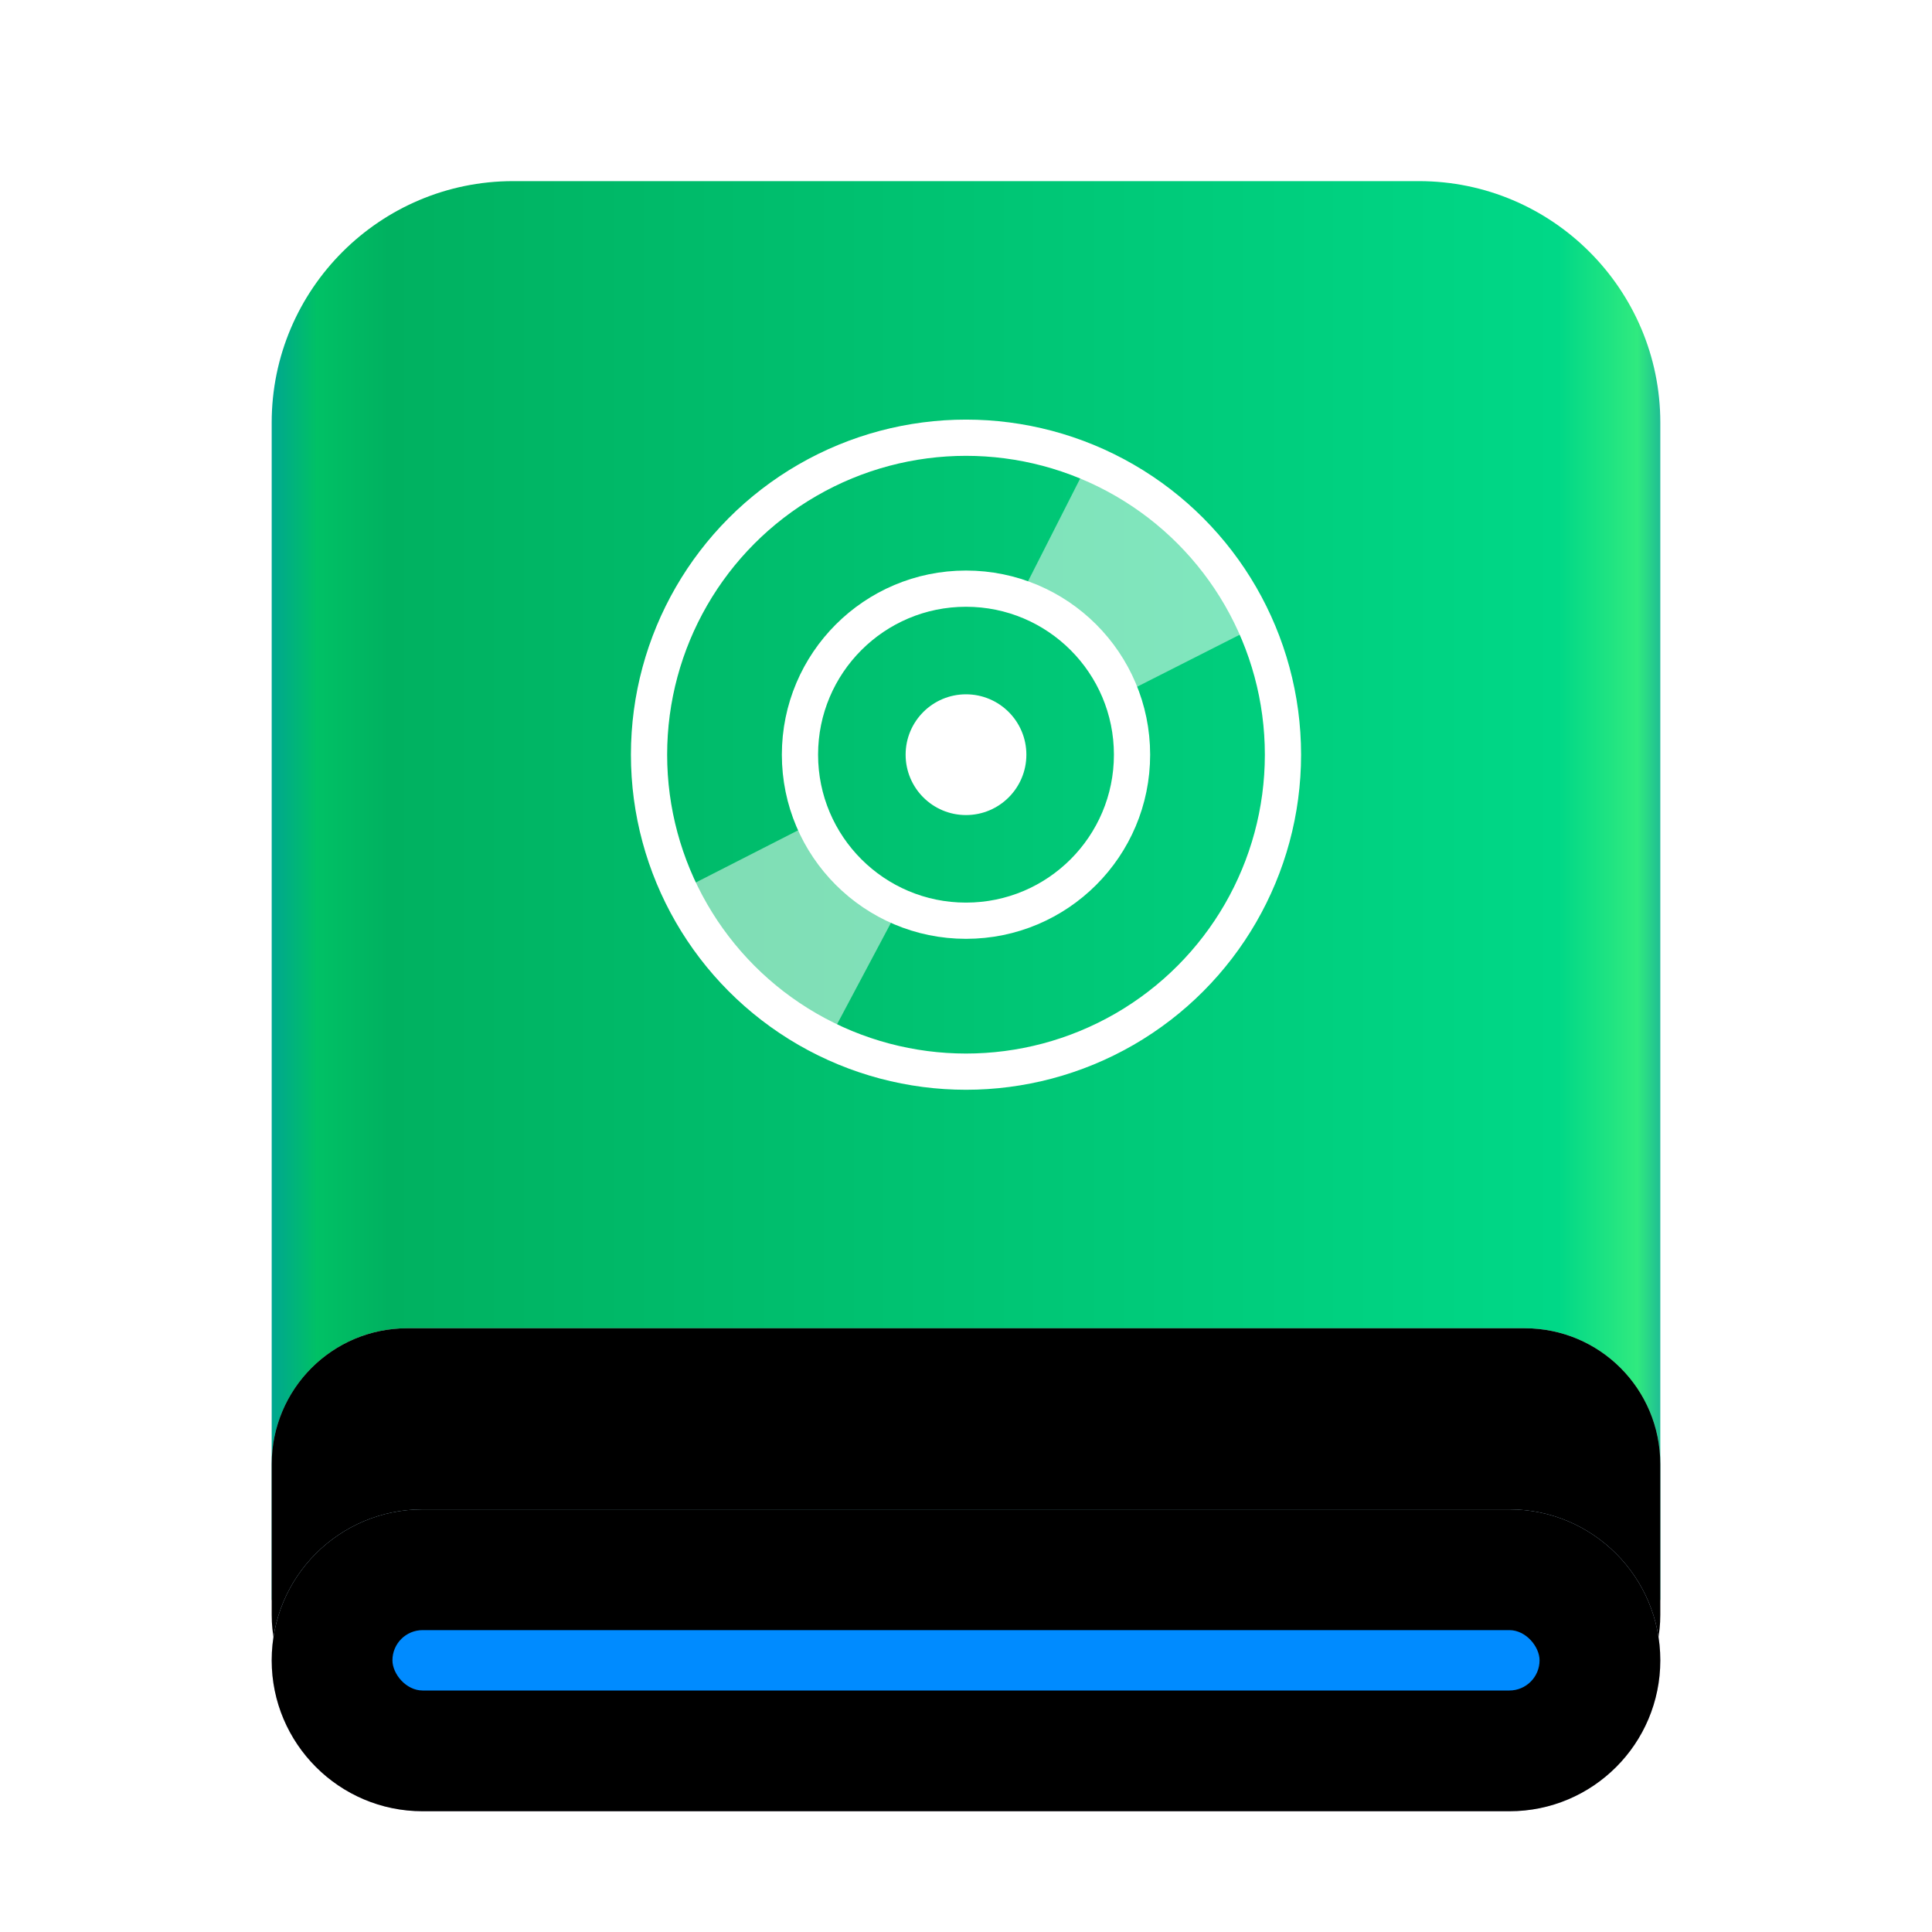 <svg xmlns="http://www.w3.org/2000/svg" xmlns:xlink="http://www.w3.org/1999/xlink" width="64" height="64" viewBox="0 0 64 64">
  <defs>
    <filter id="drive-optical-64px-a" width="134.8%" height="129.6%" x="-17.4%" y="-14.8%" filterUnits="objectBoundingBox">
      <feOffset dy="1" in="SourceAlpha" result="shadowOffsetOuter1"/>
      <feGaussianBlur in="shadowOffsetOuter1" result="shadowBlurOuter1" stdDeviation="1.5"/>
      <feComposite in="shadowBlurOuter1" in2="SourceAlpha" operator="out" result="shadowBlurOuter1"/>
      <feColorMatrix in="shadowBlurOuter1" result="shadowMatrixOuter1" values="0 0 0 0 0   0 0 0 0 0   0 0 0 0 0  0 0 0 0.2 0"/>
      <feMerge>
        <feMergeNode in="shadowMatrixOuter1"/>
        <feMergeNode in="SourceGraphic"/>
      </feMerge>
    </filter>
    <linearGradient id="drive-optical-64px-b" x1="102.549%" x2="-2.652%" y1="57.682%" y2="57.682%">
      <stop offset="0%" stop-color="#0067BC"/>
      <stop offset="4.571%" stop-color="#30EA7F"/>
      <stop offset="9.931%" stop-color="#00D887"/>
      <stop offset="88.945%" stop-color="#00B160"/>
      <stop offset="93.793%" stop-color="#00C165"/>
      <stop offset="100%" stop-color="#008CBD"/>
    </linearGradient>
    <linearGradient id="drive-optical-64px-c" x1="100%" x2="0%" y1="56.43%" y2="56.43%">
      <stop offset="0%" stop-color="#FFF" stop-opacity=".5"/>
      <stop offset="9.936%" stop-color="#FFF" stop-opacity=".9"/>
      <stop offset="52.356%" stop-color="#FFF" stop-opacity=".7"/>
      <stop offset="87.648%" stop-color="#FFF" stop-opacity=".9"/>
      <stop offset="100%" stop-color="#FFF" stop-opacity=".5"/>
    </linearGradient>
    <path id="drive-optical-64px-d" d="M1.8905378e-09,42.507 C1.5811549e-09,40.018 2.006,38 4.494,38 L41.506,38 C43.988,38 46,40.006 46,42.507 L46,47.493 C46,49.982 43.994,52 41.506,52 L4.494,52 C2.012,52 2.82121756e-09,49.994 2.51035771e-09,47.493 L1.8905378e-09,42.507 Z"/>
    <filter id="drive-optical-64px-e" width="102.2%" height="107.1%" x="-1.1%" y="-3.6%" filterUnits="objectBoundingBox">
      <feMorphology in="SourceAlpha" radius="1" result="shadowSpreadInner1"/>
      <feOffset in="shadowSpreadInner1" result="shadowOffsetInner1"/>
      <feComposite in="shadowOffsetInner1" in2="SourceAlpha" k2="-1" k3="1" operator="arithmetic" result="shadowInnerInner1"/>
      <feColorMatrix in="shadowInnerInner1" values="0 0 0 0 1   0 0 0 0 1   0 0 0 0 1  0 0 0 0.5 0"/>
    </filter>
    <radialGradient id="drive-optical-64px-f" cx="48.239%" cy="19.103%" r="78.654%" fx="48.239%" fy="19.103%" gradientTransform="matrix(0 1 -.778 0 .631 -.291)">
      <stop offset="0%" stop-color="#7CFFFE"/>
      <stop offset="100%" stop-color="#D6CDE6"/>
    </radialGradient>
    <path id="drive-optical-64px-g" d="M-1.06570042e-09,49 C-1.06570042e-09,46.239 2.234,44 4.999,44 L41.001,44 C43.762,44 46,46.244 46,49 L46,49 C46,51.761 43.766,54 41.001,54 L4.999,54 C2.238,54 -1.06570042e-09,51.756 -1.06570042e-09,49 L-1.06570042e-09,49 Z"/>
    <filter id="drive-optical-64px-h" width="102.2%" height="110%" x="-1.1%" y="-5%" filterUnits="objectBoundingBox">
      <feMorphology in="SourceAlpha" radius="1" result="shadowSpreadInner1"/>
      <feOffset in="shadowSpreadInner1" result="shadowOffsetInner1"/>
      <feComposite in="shadowOffsetInner1" in2="SourceAlpha" k2="-1" k3="1" operator="arithmetic" result="shadowInnerInner1"/>
      <feColorMatrix in="shadowInnerInner1" values="0 0 0 0 0   0 0 0 0 0.239   0 0 0 0 0.612  0 0 0 0.2 0"/>
    </filter>
    <rect id="drive-optical-64px-j" width="38" height="2" x="4" y="48" rx="1"/>
    <filter id="drive-optical-64px-i" width="102.6%" height="200%" x="-1.3%" y="-25%" filterUnits="objectBoundingBox">
      <feOffset dy="1" in="SourceAlpha" result="shadowOffsetOuter1"/>
      <feColorMatrix in="shadowOffsetOuter1" values="0 0 0 0 1   0 0 0 0 1   0 0 0 0 1  0 0 0 0.5 0"/>
    </filter>
  </defs>
  <g fill="none" fill-rule="evenodd">
    <g filter="url(#drive-optical-64px-a)" transform="translate(9 5)">
      <path fill="url(#drive-optical-64px-b)" d="M-3.48450158e-10,8 C-3.48450158e-10,3.582 3.59,4.06657819e-10 7.999,4.06657819e-10 L38.001,4.06657819e-10 C42.419,4.06657819e-10 46,3.591 46,8 L46,47 L-3.48450158e-10,47 L-3.48450158e-10,8 Z"/>
      <use fill="url(#drive-optical-64px-c)" xlink:href="#drive-optical-64px-d"/>
      <use fill="#000" filter="url(#drive-optical-64px-e)" xlink:href="#drive-optical-64px-d"/>
      <use fill="url(#drive-optical-64px-f)" xlink:href="#drive-optical-64px-g"/>
      <use fill="#000" filter="url(#drive-optical-64px-h)" xlink:href="#drive-optical-64px-g"/>
      <use fill="#000" filter="url(#drive-optical-64px-i)" xlink:href="#drive-optical-64px-j"/>
      <use fill="#008BFF" xlink:href="#drive-optical-64px-j"/>
    </g>
    <g transform="translate(21 14)">
      <path d="M10.668 1.564C12 1.564 13.261 1.857 14.401 2.372L14.419 2.333C13.269 1.812 11.999 1.513 10.657 1.513 5.616 1.513 1.516 5.616 1.516 10.661 1.516 12.003 1.813 13.275 2.335 14.424L2.383 14.403C1.867 13.261 1.572 11.997 1.572 10.663 1.571 5.637 5.644 1.564 10.668 1.564L10.668 1.564zM18.952 6.916C19.471 8.06 19.765 9.325 19.765 10.663 19.765 15.687 15.692 19.76 10.668 19.76 9.328 19.76 8.06 19.463 6.915 18.943L6.893 18.989C8.043 19.511 9.315 19.809 10.656 19.809 15.697 19.809 19.797 15.707 19.797 10.661 19.797 9.32 19.5 8.051 18.98 6.901L18.952 6.916 18.952 6.916z"/>
      <circle cx="11" cy="11" r="2" fill="#FFF"/>
      <path fill="#FFF" d="M16.173 9L20.851 6.629C19.721 4.134 17.711 2.127 15.214 1L12.879 5.601C14.355 6.299 16.179 9.015 16.173 9L16.173 9zM5.704 13.369L1.4 15.565C2.401 17.778 4.18 19.559 6.392 20.563L8.616 16.378C7.323 15.766 6.284 14.699 5.704 13.369L5.704 13.369z" opacity=".5"/>
      <path fill="#FFF" d="M15.563,8.493 C15.623,8.632 15.655,8.784 15.704,8.929 C15.656,8.784 15.621,8.633 15.563,8.493 L15.563,8.493 Z"/>
      <circle cx="11" cy="11" r="10.5" stroke="#FFF" stroke-width="1.2"/>
      <circle cx="11" cy="11" r="5.5" stroke="#FFF" stroke-width="1.2"/>
    </g>
  </g>
</svg>
